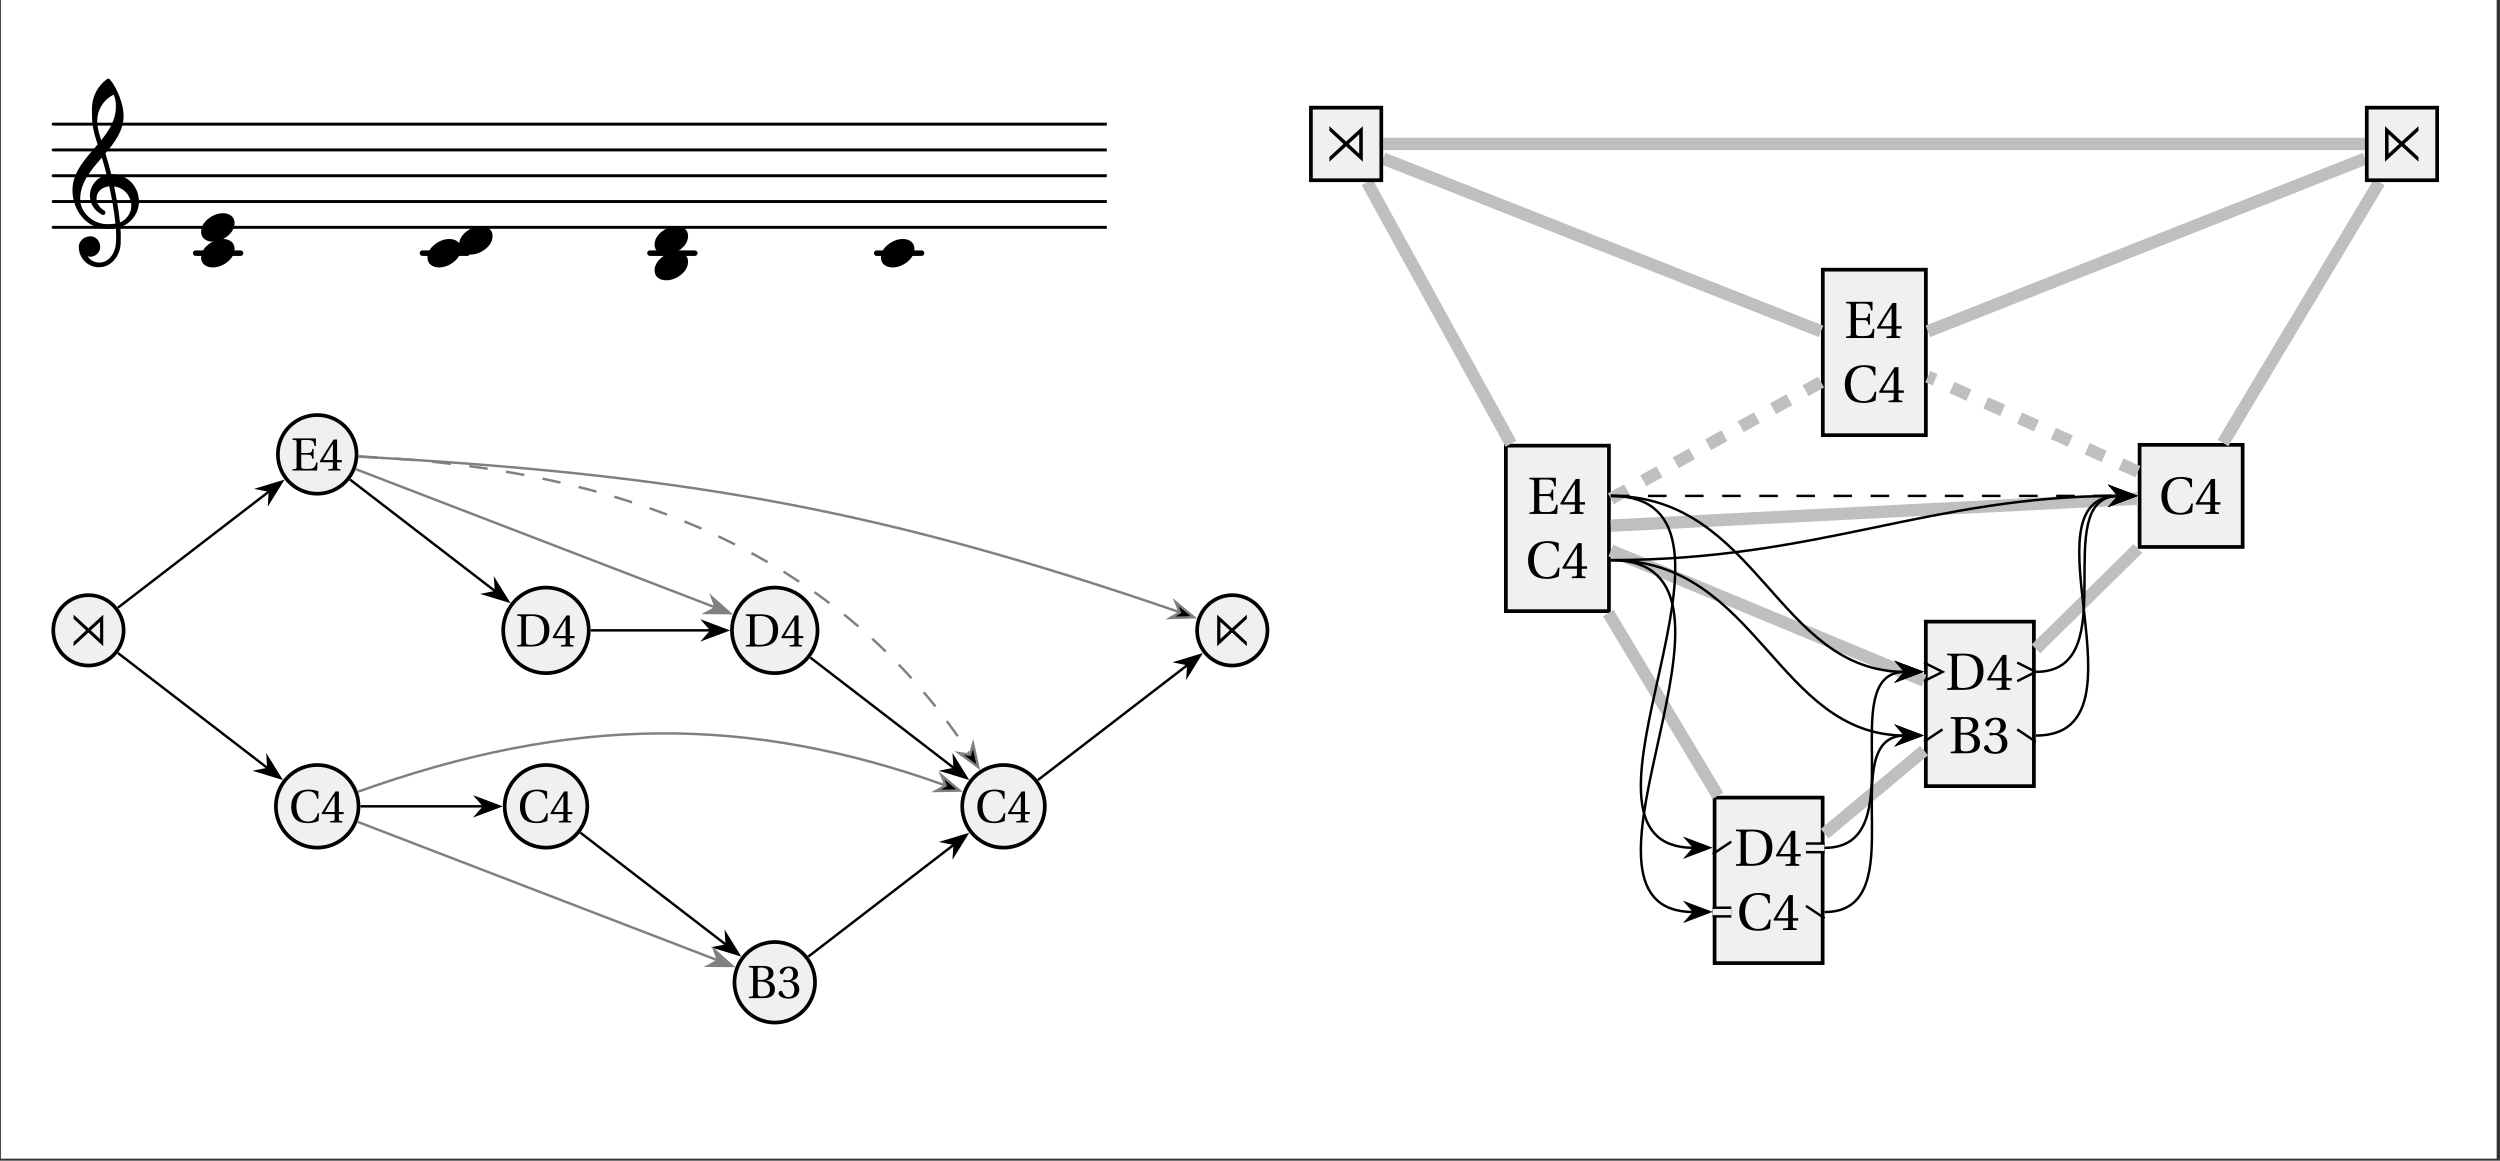 <?xml version="1.0" encoding="UTF-8"?>
<svg xmlns="http://www.w3.org/2000/svg" xmlns:xlink="http://www.w3.org/1999/xlink" width="804.211" height="373.366" viewBox="0 0 804.211 373.366">
<rect x="0" y="0" width="804.211" height="373.366" fill="#333333" stroke="none"/>
<defs>
<g>
<g id="glyph-0-0">
<path d="M 1.656 0 L 14.922 0 L 14.922 -17.672 L 1.656 -17.672 Z M 3.312 -1.656 L 3.312 -16.016 L 13.266 -16.016 L 13.266 -1.656 Z M 3.312 -1.656 "/>
</g>
<g id="glyph-0-1">
<path d="M 7.031 -4.578 C 5.703 -4.578 4.438 -4.172 3.312 -3.484 C 1.75 -2.547 0 -0.922 0 1.422 C 0 3.547 1.797 4.578 3.75 4.578 C 5.078 4.578 6.359 4.172 7.5 3.484 C 9.047 2.547 10.781 0.922 10.781 -1.422 C 10.781 -3.547 8.984 -4.578 7.031 -4.578 Z M 7.031 -4.578 "/>
</g>
<g id="glyph-0-2">
<path d="M 12.562 -8.75 C 12 -11.047 11.375 -13.297 10.672 -15.547 C 13.734 -19.172 16.516 -22.906 16.516 -27.625 C 16.516 -31.359 14.422 -36.672 12.031 -39.422 C 11.797 -39.625 11.469 -39.656 11.203 -39.453 C 8.125 -37.234 6.328 -33.688 6.328 -29.906 C 6.328 -28.156 6.328 -26.391 6.562 -24.672 C 6.828 -22.516 7.5 -20.453 8.156 -18.406 C 4.344 -13.922 0.062 -9.578 0.062 -3.719 C 0.062 3.016 4.844 8.75 11.109 8.75 C 12.109 8.75 13.062 8.656 14.031 8.484 C 14.094 9.453 14.125 10.406 14.125 11.375 C 14.125 12 14.094 12.625 14.062 13.266 C 13.859 16.516 11.844 19.594 8.688 19.594 C 7.125 19.594 5.766 18.797 4.938 17.578 C 5.234 17.672 5.531 17.703 5.828 17.703 C 7.562 17.703 8.984 16.281 8.984 14.562 C 8.984 12.703 7.625 11.141 5.828 11.141 C 3.875 11.141 2.094 12.625 2.094 14.562 C 2.094 18.172 5 21.094 8.594 21.094 C 12.562 21.094 15.344 17.5 15.578 13.5 C 15.609 12.797 15.609 12.141 15.609 11.438 C 15.609 10.344 15.578 9.25 15.484 8.156 C 16.344 7.891 17.141 7.453 17.875 6.922 C 20.359 5.078 21.453 2.484 21.453 -0.062 C 21.453 -4.516 18.109 -8.781 12.891 -8.781 C 12.797 -8.781 12.672 -8.75 12.562 -8.75 Z M 15.344 6.672 C 14.922 2.625 14.25 -1.125 13.469 -4.906 C 16.875 -4.469 19 -1.594 19 1.328 C 19 3.547 17.5 5.875 15.344 6.672 Z M 2.547 -0.828 C 2.547 -6.141 6.031 -10.141 9.516 -14.188 C 10.078 -12.328 10.609 -10.484 11.078 -8.594 C 7.656 -7.828 5.672 -4.906 5.672 -1.953 C 5.672 0.391 6.891 2.781 9.578 4.203 C 9.688 4.25 9.812 4.281 9.906 4.281 C 10.344 4.281 10.672 3.906 10.672 3.516 C 10.672 3.312 10.609 3.109 10.438 2.953 C 8.625 1.891 7.797 0.391 7.797 -1.031 C 7.797 -2.953 9.281 -4.672 11.906 -4.938 C 12.734 -1.031 13.469 2.891 13.891 7.062 C 13.031 7.188 12.109 7.234 11.203 7.234 C 6.797 7.234 2.547 3.578 2.547 -0.828 Z M 8.031 -26 C 8.031 -29.609 10.078 -32.891 13.359 -34.422 C 13.891 -32.891 14.031 -32.188 14.031 -30.5 C 14.031 -26.359 11.906 -22.984 9.312 -19.766 C 8.719 -21.688 8.031 -23.641 8.031 -26 Z M 8.031 -26 "/>
</g>
<g id="glyph-1-0">
<path d="M 1.359 0 L 7.75 0 L 7.75 -10.344 L 1.359 -10.344 Z M 1.984 -1.391 L 1.984 -8.969 L 4.188 -5.172 Z M 2.297 -0.641 L 4.547 -4.547 L 6.812 -0.641 Z M 2.297 -9.703 L 6.797 -9.703 L 4.547 -5.828 Z M 4.906 -5.172 L 7.094 -8.969 L 7.094 -1.391 Z M 4.906 -5.172 "/>
</g>
<g id="glyph-1-1">
<path d="M 1.422 -0.484 L 1.422 0.859 L 6.188 -3.531 L 10.953 0.859 L 10.953 -9.266 L 6.188 -4.906 L 1.422 -9.266 L 1.422 -7.938 L 5.438 -4.219 Z M 6.938 -4.219 L 9.938 -6.984 L 9.938 -1.438 Z M 6.938 -4.219 "/>
</g>
<g id="glyph-1-2">
<path d="M 1.422 0.859 L 6.172 -3.531 L 10.953 0.859 L 10.953 -0.484 L 6.938 -4.219 L 10.953 -7.938 L 10.953 -9.266 L 6.172 -4.906 L 1.422 -9.266 Z M 2.438 -1.438 L 2.438 -6.984 L 5.438 -4.219 Z M 2.438 -1.438 "/>
</g>
<g id="glyph-2-0">
<path d="M 1.359 0 L 7.75 0 L 7.75 -10.344 L 1.359 -10.344 Z M 1.984 -1.391 L 1.984 -8.969 L 4.188 -5.172 Z M 2.297 -0.641 L 4.547 -4.547 L 6.812 -0.641 Z M 2.297 -9.703 L 6.797 -9.703 L 4.547 -5.828 Z M 4.906 -5.172 L 7.094 -8.969 L 7.094 -1.391 Z M 4.906 -5.172 "/>
</g>
<g id="glyph-2-1">
<path d="M 0.719 -5.109 C 0.719 -3.359 1.234 -1.938 2.125 -1.047 C 3.047 -0.125 4.531 0.219 6.203 0.219 C 7.391 0.219 8.781 -0.109 9.5 -0.5 L 9.703 -2.984 L 9.25 -2.984 C 8.844 -1.438 8.062 -0.297 6.109 -0.297 C 3.016 -0.297 2.391 -3.328 2.391 -5.141 C 2.391 -7.594 3.359 -10.047 6.141 -10.047 C 7.672 -10.047 8.734 -9.422 9.016 -7.656 L 9.469 -7.656 L 9.469 -9.984 C 8.797 -10.312 7.672 -10.578 6.297 -10.578 C 4.453 -10.578 2.969 -10.031 2.078 -9.031 C 1.219 -8.078 0.719 -6.797 0.719 -5.109 Z M 0.719 -5.109 "/>
</g>
<g id="glyph-2-2">
<path d="M 0.281 -2.984 L 0.406 -2.672 L 4.484 -2.672 L 4.484 -1.141 C 4.484 -0.641 4.328 -0.562 3.953 -0.531 L 3 -0.422 L 3 0 L 6.953 0 L 6.953 -0.422 L 6.281 -0.516 C 5.938 -0.562 5.844 -0.641 5.844 -1.141 L 5.844 -2.672 L 7.359 -2.672 L 7.359 -3.375 L 5.844 -3.375 L 5.844 -9.984 L 4.734 -9.984 C 3.344 -7.922 1.656 -5.328 0.281 -2.984 Z M 1.375 -3.375 C 2.266 -5 3.312 -6.734 4.453 -8.547 L 4.484 -8.547 L 4.484 -3.375 Z M 1.375 -3.375 "/>
</g>
<g id="glyph-2-3">
<path d="M 0.531 0 L 8.453 0 L 8.625 -2.594 L 8.172 -2.594 C 7.828 -0.766 7.156 -0.531 5.281 -0.531 C 4.578 -0.531 4.047 -0.547 3.719 -0.672 C 3.406 -0.797 3.359 -1.062 3.359 -1.797 L 3.359 -5.109 L 5.438 -5.109 C 6.719 -5.109 6.781 -4.734 6.906 -3.797 L 7.344 -3.797 L 7.344 -6.953 L 6.906 -6.953 C 6.781 -6.031 6.719 -5.656 5.438 -5.656 L 3.359 -5.656 L 3.359 -9.297 C 3.359 -9.766 3.422 -9.828 3.891 -9.828 L 5.359 -9.828 C 7.062 -9.828 7.406 -9.453 7.625 -7.891 L 8.078 -7.891 L 8.078 -10.344 L 0.531 -10.344 L 0.531 -9.906 C 1.844 -9.812 1.875 -9.797 1.875 -8.953 L 1.875 -1.391 C 1.875 -0.547 1.844 -0.531 0.531 -0.422 Z M 0.531 0 "/>
</g>
<g id="glyph-2-4">
<path d="M 0.531 0 L 5.188 0 C 9.781 0 10.922 -2.688 10.922 -5.359 C 10.922 -7.812 9.844 -10.344 5.484 -10.344 L 0.531 -10.344 L 0.531 -9.906 C 1.844 -9.812 1.875 -9.797 1.875 -8.953 L 1.875 -1.391 C 1.875 -0.547 1.844 -0.531 0.531 -0.422 Z M 3.359 -1.875 L 3.359 -8.969 C 3.359 -9.75 3.484 -9.828 5.094 -9.828 C 8.25 -9.828 9.25 -7.828 9.25 -5.297 C 9.25 -1.531 7.406 -0.531 4.906 -0.531 C 3.594 -0.531 3.359 -0.703 3.359 -1.875 Z M 3.359 -1.875 "/>
</g>
<g id="glyph-2-5">
<path d="M 0.531 0 L 5.156 0 C 7.422 0 8.891 -0.812 8.891 -2.891 C 8.891 -4.656 7.641 -5.438 6.188 -5.625 L 6.188 -5.656 C 7.594 -5.953 8.422 -6.828 8.422 -7.969 C 8.422 -8.797 8.094 -9.422 7.484 -9.812 C 6.906 -10.203 6.047 -10.344 4.844 -10.344 L 0.531 -10.344 L 0.531 -9.906 C 1.844 -9.812 1.875 -9.797 1.875 -8.953 L 1.875 -1.391 C 1.875 -0.547 1.844 -0.531 0.531 -0.422 Z M 3.359 -1.672 L 3.359 -5.312 L 4.422 -5.312 C 6.281 -5.312 7.297 -4.391 7.297 -2.797 C 7.297 -1 6.078 -0.531 4.781 -0.531 C 3.594 -0.531 3.359 -0.75 3.359 -1.672 Z M 3.359 -5.844 L 3.359 -9.078 C 3.359 -9.719 3.406 -9.828 4.562 -9.828 C 5.656 -9.828 6.859 -9.422 6.859 -7.875 C 6.859 -6.406 5.922 -5.844 4.359 -5.844 Z M 3.359 -5.844 "/>
</g>
<g id="glyph-2-6">
<path d="M 0.391 -1.531 C 0.391 -0.891 1.438 0.172 3.547 0.172 C 5.703 0.172 7.078 -0.922 7.078 -2.828 C 7.078 -4.828 5.359 -5.422 4.531 -5.5 L 4.531 -5.562 C 5.344 -5.688 6.641 -6.297 6.641 -7.781 C 6.641 -9.438 5.344 -10.172 3.734 -10.172 C 1.766 -10.172 0.797 -9.016 0.797 -8.375 C 0.797 -7.922 1.312 -7.672 1.531 -7.672 C 1.719 -7.672 1.828 -7.781 1.891 -7.969 C 2.234 -8.984 2.781 -9.641 3.625 -9.641 C 4.797 -9.641 5.109 -8.609 5.109 -7.766 C 5.109 -6.875 4.781 -5.734 3.516 -5.734 C 2.797 -5.734 2.391 -5.891 2.219 -5.891 C 2.016 -5.891 1.938 -5.734 1.938 -5.469 C 1.938 -5.219 2.016 -5.062 2.219 -5.062 C 2.391 -5.062 2.797 -5.203 3.516 -5.203 C 4.781 -5.203 5.5 -4.062 5.5 -2.75 C 5.5 -0.969 4.625 -0.344 3.562 -0.344 C 2.578 -0.344 1.922 -1.078 1.641 -1.922 C 1.547 -2.219 1.406 -2.359 1.188 -2.359 C 0.922 -2.359 0.391 -2.062 0.391 -1.531 Z M 0.391 -1.531 "/>
</g>
<g id="glyph-3-0">
<path d="M 1.516 0 L 8.719 0 L 8.719 -11.641 L 1.516 -11.641 Z M 2.234 -1.562 L 2.234 -10.094 L 4.703 -5.812 Z M 2.578 -0.719 L 5.125 -5.125 L 7.656 -0.719 Z M 2.578 -10.922 L 7.641 -10.922 L 5.125 -6.547 Z M 5.516 -5.812 L 7.984 -10.094 L 7.984 -1.562 Z M 5.516 -5.812 "/>
</g>
<g id="glyph-3-1">
<path d="M 1.594 -0.531 L 1.594 0.969 L 6.969 -3.969 L 12.344 0.969 L 12.344 -10.438 L 6.969 -5.516 L 1.594 -10.438 L 1.594 -8.938 L 6.125 -4.75 Z M 7.812 -4.75 L 11.188 -7.859 L 11.188 -1.609 Z M 7.812 -4.75 "/>
</g>
<g id="glyph-3-2">
<path d="M 1.594 0.969 L 6.953 -3.969 L 12.344 0.969 L 12.344 -0.531 L 7.812 -4.75 L 12.344 -8.938 L 12.344 -10.438 L 6.953 -5.516 L 1.594 -10.438 Z M 2.734 -1.609 L 2.734 -7.859 L 6.125 -4.75 Z M 2.734 -1.609 "/>
</g>
<g id="glyph-4-0">
<path d="M 1.516 0 L 8.719 0 L 8.719 -11.641 L 1.516 -11.641 Z M 2.234 -1.562 L 2.234 -10.094 L 4.703 -5.812 Z M 2.578 -0.719 L 5.125 -5.125 L 7.656 -0.719 Z M 2.578 -10.922 L 7.641 -10.922 L 5.125 -6.547 Z M 5.516 -5.812 L 7.984 -10.094 L 7.984 -1.562 Z M 5.516 -5.812 "/>
</g>
<g id="glyph-4-1">
<path d="M 0.594 0 L 9.516 0 L 9.703 -2.922 L 9.203 -2.922 C 8.812 -0.859 8.062 -0.594 5.938 -0.594 C 5.156 -0.594 4.547 -0.609 4.188 -0.75 C 3.828 -0.891 3.781 -1.203 3.781 -2.016 L 3.781 -5.75 L 6.125 -5.75 C 7.562 -5.75 7.625 -5.344 7.766 -4.281 L 8.266 -4.281 L 8.266 -7.828 L 7.766 -7.828 C 7.625 -6.781 7.562 -6.375 6.125 -6.375 L 3.781 -6.375 L 3.781 -10.453 C 3.781 -11 3.844 -11.062 4.391 -11.062 L 6.031 -11.062 C 7.953 -11.062 8.344 -10.641 8.578 -8.875 L 9.094 -8.875 L 9.094 -11.641 L 0.594 -11.641 L 0.594 -11.156 C 2.078 -11.047 2.109 -11.031 2.109 -10.078 L 2.109 -1.562 C 2.109 -0.609 2.078 -0.594 0.594 -0.484 Z M 0.594 0 "/>
</g>
<g id="glyph-4-2">
<path d="M 0.328 -3.359 L 0.469 -3.016 L 5.047 -3.016 L 5.047 -1.297 C 5.047 -0.719 4.875 -0.625 4.453 -0.594 L 3.391 -0.484 L 3.391 0 L 7.828 0 L 7.828 -0.484 L 7.078 -0.578 C 6.672 -0.625 6.578 -0.719 6.578 -1.297 L 6.578 -3.016 L 8.297 -3.016 L 8.297 -3.797 L 6.578 -3.797 L 6.578 -11.25 L 5.344 -11.25 C 3.766 -8.922 1.859 -6 0.328 -3.359 Z M 1.547 -3.797 C 2.547 -5.625 3.719 -7.578 5.016 -9.609 L 5.047 -9.609 L 5.047 -3.797 Z M 1.547 -3.797 "/>
</g>
<g id="glyph-4-3">
<path d="M 0.812 -5.75 C 0.812 -3.781 1.391 -2.188 2.406 -1.188 C 3.438 -0.141 5.109 0.25 6.984 0.25 C 8.328 0.25 9.891 -0.125 10.688 -0.562 L 10.922 -3.359 L 10.422 -3.359 C 9.953 -1.609 9.078 -0.344 6.875 -0.344 C 3.406 -0.344 2.688 -3.75 2.688 -5.781 C 2.688 -8.547 3.781 -11.312 6.906 -11.312 C 8.625 -11.312 9.828 -10.594 10.156 -8.609 L 10.656 -8.609 L 10.656 -11.25 C 9.906 -11.609 8.625 -11.906 7.094 -11.906 C 5.016 -11.906 3.344 -11.297 2.344 -10.172 C 1.375 -9.094 0.812 -7.641 0.812 -5.75 Z M 0.812 -5.75 "/>
</g>
<g id="glyph-4-4">
<path d="M 0.594 0 L 5.844 0 C 11.016 0 12.297 -3.031 12.297 -6.031 C 12.297 -8.797 11.078 -11.641 6.172 -11.641 L 0.594 -11.641 L 0.594 -11.156 C 2.078 -11.047 2.109 -11.031 2.109 -10.078 L 2.109 -1.562 C 2.109 -0.609 2.078 -0.594 0.594 -0.484 Z M 3.781 -2.109 L 3.781 -10.094 C 3.781 -10.969 3.922 -11.062 5.734 -11.062 C 9.297 -11.062 10.422 -8.812 10.422 -5.969 C 10.422 -1.719 8.344 -0.594 5.516 -0.594 C 4.047 -0.594 3.781 -0.781 3.781 -2.109 Z M 3.781 -2.109 "/>
</g>
<g id="glyph-4-5">
<path d="M 0.594 0 L 5.797 0 C 8.359 0 10.016 -0.906 10.016 -3.266 C 10.016 -5.25 8.594 -6.125 6.969 -6.344 L 6.969 -6.375 C 8.547 -6.703 9.469 -7.688 9.469 -8.969 C 9.469 -9.906 9.109 -10.594 8.438 -11.047 C 7.766 -11.484 6.797 -11.641 5.469 -11.641 L 0.594 -11.641 L 0.594 -11.156 C 2.078 -11.047 2.109 -11.031 2.109 -10.078 L 2.109 -1.562 C 2.109 -0.609 2.078 -0.594 0.594 -0.484 Z M 3.781 -1.875 L 3.781 -5.984 L 4.984 -5.984 C 7.078 -5.984 8.219 -4.938 8.219 -3.156 C 8.219 -1.125 6.844 -0.594 5.391 -0.594 C 4.047 -0.594 3.781 -0.844 3.781 -1.875 Z M 3.781 -6.578 L 3.781 -10.219 C 3.781 -10.938 3.828 -11.062 5.141 -11.062 C 6.375 -11.062 7.719 -10.594 7.719 -8.859 C 7.719 -7.219 6.656 -6.578 4.906 -6.578 Z M 3.781 -6.578 "/>
</g>
<g id="glyph-4-6">
<path d="M 0.453 -1.719 C 0.453 -1 1.609 0.203 4 0.203 C 6.422 0.203 7.969 -1.031 7.969 -3.188 C 7.969 -5.438 6.031 -6.109 5.109 -6.203 L 5.109 -6.266 C 6.016 -6.406 7.469 -7.094 7.469 -8.75 C 7.469 -10.625 6.016 -11.438 4.203 -11.438 C 1.984 -11.438 0.891 -10.156 0.891 -9.438 C 0.891 -8.922 1.484 -8.625 1.719 -8.625 C 1.938 -8.625 2.062 -8.75 2.125 -8.969 C 2.5 -10.109 3.141 -10.844 4.078 -10.844 C 5.406 -10.844 5.75 -9.688 5.75 -8.734 C 5.75 -7.734 5.391 -6.469 3.953 -6.469 C 3.156 -6.469 2.688 -6.625 2.484 -6.625 C 2.281 -6.625 2.188 -6.469 2.188 -6.156 C 2.188 -5.875 2.281 -5.688 2.484 -5.688 C 2.688 -5.688 3.156 -5.859 3.953 -5.859 C 5.391 -5.859 6.203 -4.562 6.203 -3.094 C 6.203 -1.094 5.203 -0.391 4.016 -0.391 C 2.906 -0.391 2.172 -1.219 1.844 -2.172 C 1.734 -2.484 1.578 -2.656 1.344 -2.656 C 1.031 -2.656 0.453 -2.328 0.453 -1.719 Z M 0.453 -1.719 "/>
</g>
</g>
<clipPath id="clip-0">
<path clip-rule="nonzero" d="M 0.289 0 L 803.137 0 L 803.137 372.734 L 0.289 372.734 Z M 0.289 0 "/>
</clipPath>
<clipPath id="clip-1">
<path clip-rule="nonzero" d="M 16.613 72 L 356.039 72 L 356.039 74 L 16.613 74 Z M 16.613 72 "/>
</clipPath>
<clipPath id="clip-2">
<path clip-rule="nonzero" d="M 16.613 64 L 356.039 64 L 356.039 66 L 16.613 66 Z M 16.613 64 "/>
</clipPath>
<clipPath id="clip-3">
<path clip-rule="nonzero" d="M 16.613 56 L 356.039 56 L 356.039 58 L 16.613 58 Z M 16.613 56 "/>
</clipPath>
<clipPath id="clip-4">
<path clip-rule="nonzero" d="M 16.613 47 L 356.039 47 L 356.039 49 L 16.613 49 Z M 16.613 47 "/>
</clipPath>
<clipPath id="clip-5">
<path clip-rule="nonzero" d="M 16.613 39 L 356.039 39 L 356.039 41 L 16.613 41 Z M 16.613 39 "/>
</clipPath>
<clipPath id="clip-6">
<path clip-rule="nonzero" d="M 0.289 174 L 57 174 L 57 231 L 0.289 231 Z M 0.289 174 "/>
</clipPath>
<clipPath id="clip-7">
<path clip-rule="nonzero" d="M 658 2 L 803.137 2 L 803.137 199 L 658 199 Z M 658 2 "/>
</clipPath>
<clipPath id="clip-8">
<path clip-rule="nonzero" d="M 563 0 L 803.137 0 L 803.137 163 L 563 163 Z M 563 0 "/>
</clipPath>
</defs>
<g clip-path="url(#clip-0)">
<path fill-rule="nonzero" fill="rgb(100%, 100%, 100%)" fill-opacity="1" d="M 0.289 372.734 L 803.137 372.734 L 803.137 0 L 0.289 0 Z M 0.289 372.734 "/>
</g>
<g clip-path="url(#clip-1)">
<path fill="none" stroke-width="4.695" stroke-linecap="round" stroke-linejoin="miter" stroke="rgb(0%, 0%, 0%)" stroke-opacity="1" stroke-miterlimit="10" d="M 2.339 90.234 L 1698.437 90.234 " transform="matrix(0.2, 0, 0, -0.2, 16.615, 91.18)"/>
</g>
<g clip-path="url(#clip-2)">
<path fill="none" stroke-width="4.695" stroke-linecap="round" stroke-linejoin="miter" stroke="rgb(0%, 0%, 0%)" stroke-opacity="1" stroke-miterlimit="10" d="M 2.339 131.749 L 1698.437 131.749 " transform="matrix(0.2, 0, 0, -0.2, 16.615, 91.18)"/>
</g>
<g clip-path="url(#clip-3)">
<path fill="none" stroke-width="4.695" stroke-linecap="round" stroke-linejoin="miter" stroke="rgb(0%, 0%, 0%)" stroke-opacity="1" stroke-miterlimit="10" d="M 2.339 173.245 L 1698.437 173.245 " transform="matrix(0.2, 0, 0, -0.2, 16.615, 91.18)"/>
</g>
<g clip-path="url(#clip-4)">
<path fill="none" stroke-width="4.695" stroke-linecap="round" stroke-linejoin="miter" stroke="rgb(0%, 0%, 0%)" stroke-opacity="1" stroke-miterlimit="10" d="M 2.339 214.761 L 1698.437 214.761 " transform="matrix(0.2, 0, 0, -0.2, 16.615, 91.18)"/>
</g>
<g clip-path="url(#clip-5)">
<path fill="none" stroke-width="4.695" stroke-linecap="round" stroke-linejoin="miter" stroke="rgb(0%, 0%, 0%)" stroke-opacity="1" stroke-miterlimit="10" d="M 2.339 256.277 L 1698.437 256.277 " transform="matrix(0.2, 0, 0, -0.2, 16.615, 91.18)"/>
</g>
<path fill="none" stroke-width="8.846" stroke-linecap="round" stroke-linejoin="miter" stroke="rgb(0%, 0%, 0%)" stroke-opacity="1" stroke-miterlimit="10" d="M 1327.006 48.718 L 1399.16 48.718 " transform="matrix(0.2, 0, 0, -0.2, 16.615, 91.18)"/>
<path fill="none" stroke-width="8.846" stroke-linecap="round" stroke-linejoin="miter" stroke="rgb(0%, 0%, 0%)" stroke-opacity="1" stroke-miterlimit="10" d="M 962.306 48.718 L 1034.459 48.718 " transform="matrix(0.2, 0, 0, -0.2, 16.615, 91.18)"/>
<path fill="none" stroke-width="8.846" stroke-linecap="round" stroke-linejoin="miter" stroke="rgb(0%, 0%, 0%)" stroke-opacity="1" stroke-miterlimit="10" d="M 596.393 48.718 L 668.546 48.718 " transform="matrix(0.2, 0, 0, -0.2, 16.615, 91.18)"/>
<path fill="none" stroke-width="8.846" stroke-linecap="round" stroke-linejoin="miter" stroke="rgb(0%, 0%, 0%)" stroke-opacity="1" stroke-miterlimit="10" d="M 231.692 48.718 L 303.846 48.718 " transform="matrix(0.2, 0, 0, -0.2, 16.615, 91.18)"/>
<g fill="rgb(0%, 0%, 0%)" fill-opacity="1">
<use xlink:href="#glyph-0-1" x="210.562" y="77.308"/>
</g>
<g fill="rgb(0%, 0%, 0%)" fill-opacity="1">
<use xlink:href="#glyph-0-1" x="137.504" y="81.452"/>
</g>
<g fill="rgb(0%, 0%, 0%)" fill-opacity="1">
<use xlink:href="#glyph-0-1" x="147.675" y="77.308"/>
</g>
<g fill="rgb(0%, 0%, 0%)" fill-opacity="1">
<use xlink:href="#glyph-0-1" x="210.562" y="85.597"/>
</g>
<g fill="rgb(0%, 0%, 0%)" fill-opacity="1">
<use xlink:href="#glyph-0-1" x="283.379" y="81.452"/>
</g>
<g fill="rgb(0%, 0%, 0%)" fill-opacity="1">
<use xlink:href="#glyph-0-1" x="64.687" y="81.452"/>
</g>
<g fill="rgb(0%, 0%, 0%)" fill-opacity="1">
<use xlink:href="#glyph-0-1" x="64.687" y="73.164"/>
</g>
<g fill="rgb(0%, 0%, 0%)" fill-opacity="1">
<use xlink:href="#glyph-0-2" x="23.245" y="64.876"/>
</g>
<path fill-rule="nonzero" fill="rgb(93.999%, 93.999%, 93.999%)" fill-opacity="1" d="M 39.77 202.797 C 39.77 196.547 34.703 191.477 28.449 191.477 C 22.199 191.477 17.133 196.547 17.133 202.797 C 17.133 209.051 22.199 214.117 28.449 214.117 C 34.703 214.117 39.77 209.051 39.77 202.797 Z M 39.77 202.797 "/>
<g clip-path="url(#clip-6)">
<path fill="none" stroke-width="0.598" stroke-linecap="butt" stroke-linejoin="miter" stroke="rgb(0%, 0%, 0%)" stroke-opacity="1" stroke-miterlimit="10" d="M 5.669 56.694 C 5.669 59.824 3.131 62.364 -0.001 62.364 C -3.131 62.364 -5.669 59.824 -5.669 56.694 C -5.669 53.562 -3.131 51.024 -0.001 51.024 C 3.131 51.024 5.669 53.562 5.669 56.694 Z M 5.669 56.694 " transform="matrix(1.997, 0, 0, -1.997, 28.451, 315.992)"/>
</g>
<g fill="rgb(0%, 0%, 0%)" fill-opacity="1">
<use xlink:href="#glyph-1-1" x="22.254" y="207.007"/>
</g>
<path fill-rule="nonzero" fill="rgb(93.999%, 93.999%, 93.999%)" fill-opacity="1" stroke-width="0.598" stroke-linecap="butt" stroke-linejoin="miter" stroke="rgb(0%, 0%, 0%)" stroke-opacity="1" stroke-miterlimit="10" d="M 189.925 56.694 C 189.925 59.824 187.385 62.364 184.255 62.364 C 181.125 62.364 178.585 59.824 178.585 56.694 C 178.585 53.562 181.125 51.024 184.255 51.024 C 187.385 51.024 189.925 53.562 189.925 56.694 Z M 189.925 56.694 " transform="matrix(1.997, 0, 0, -1.997, 28.451, 315.992)"/>
<g fill="rgb(0%, 0%, 0%)" fill-opacity="1">
<use xlink:href="#glyph-1-2" x="390.133" y="207.007"/>
</g>
<path fill-rule="nonzero" fill="rgb(93.999%, 93.999%, 93.999%)" fill-opacity="1" stroke-width="0.598" stroke-linecap="butt" stroke-linejoin="miter" stroke="rgb(0%, 0%, 0%)" stroke-opacity="1" stroke-miterlimit="10" d="M 43.508 28.347 C 43.508 32.023 40.529 35.005 36.851 35.005 C 33.174 35.005 30.193 32.023 30.193 28.347 C 30.193 24.671 33.174 21.689 36.851 21.689 C 40.529 21.689 43.508 24.671 43.508 28.347 Z M 43.508 28.347 " transform="matrix(1.997, 0, 0, -1.997, 28.451, 315.992)"/>
<g fill="rgb(0%, 0%, 0%)" fill-opacity="1">
<use xlink:href="#glyph-2-1" x="92.957" y="264.576"/>
<use xlink:href="#glyph-2-2" x="103.174" y="264.576"/>
</g>
<path fill-rule="nonzero" fill="rgb(93.999%, 93.999%, 93.999%)" fill-opacity="1" stroke-width="0.598" stroke-linecap="butt" stroke-linejoin="miter" stroke="rgb(0%, 0%, 0%)" stroke-opacity="1" stroke-miterlimit="10" d="M 43.19 85.041 C 43.19 88.541 40.351 91.378 36.851 91.378 C 33.351 91.378 30.514 88.541 30.514 85.041 C 30.514 81.541 33.351 78.702 36.851 78.702 C 40.351 78.702 43.19 81.541 43.19 85.041 Z M 43.19 85.041 " transform="matrix(1.997, 0, 0, -1.997, 28.451, 315.992)"/>
<g fill="rgb(0%, 0%, 0%)" fill-opacity="1">
<use xlink:href="#glyph-2-3" x="93.538" y="151.374"/>
<use xlink:href="#glyph-2-2" x="102.593" y="151.374"/>
</g>
<path fill-rule="nonzero" fill="rgb(93.999%, 93.999%, 93.999%)" fill-opacity="1" stroke-width="0.598" stroke-linecap="butt" stroke-linejoin="miter" stroke="rgb(0%, 0%, 0%)" stroke-opacity="1" stroke-miterlimit="10" d="M 80.597 56.694 C 80.597 60.501 77.509 63.588 73.702 63.588 C 69.895 63.588 66.808 60.501 66.808 56.694 C 66.808 52.887 69.895 49.799 73.702 49.799 C 77.509 49.799 80.597 52.887 80.597 56.694 Z M 80.597 56.694 " transform="matrix(1.997, 0, 0, -1.997, 28.451, 315.992)"/>
<g fill="rgb(0%, 0%, 0%)" fill-opacity="1">
<use xlink:href="#glyph-2-4" x="165.818" y="207.97"/>
<use xlink:href="#glyph-2-2" x="177.466" y="207.97"/>
</g>
<path fill-rule="nonzero" fill="rgb(93.999%, 93.999%, 93.999%)" fill-opacity="1" stroke-width="0.598" stroke-linecap="butt" stroke-linejoin="miter" stroke="rgb(0%, 0%, 0%)" stroke-opacity="1" stroke-miterlimit="10" d="M 80.36 28.347 C 80.36 32.023 77.378 35.005 73.702 35.005 C 70.024 35.005 67.044 32.023 67.044 28.347 C 67.044 24.671 70.024 21.689 73.702 21.689 C 77.378 21.689 80.36 24.671 80.36 28.347 Z M 80.36 28.347 " transform="matrix(1.997, 0, 0, -1.997, 28.451, 315.992)"/>
<g fill="rgb(0%, 0%, 0%)" fill-opacity="1">
<use xlink:href="#glyph-2-1" x="166.533" y="264.576"/>
<use xlink:href="#glyph-2-2" x="176.749" y="264.576"/>
</g>
<path fill-rule="nonzero" fill="rgb(93.999%, 93.999%, 93.999%)" fill-opacity="1" stroke-width="0.598" stroke-linecap="butt" stroke-linejoin="miter" stroke="rgb(0%, 0%, 0%)" stroke-opacity="1" stroke-miterlimit="10" d="M 117.446 56.694 C 117.446 60.501 114.361 63.588 110.554 63.588 C 106.745 63.588 103.659 60.501 103.659 56.694 C 103.659 52.887 106.745 49.799 110.554 49.799 C 114.361 49.799 117.446 52.887 117.446 56.694 Z M 117.446 56.694 " transform="matrix(1.997, 0, 0, -1.997, 28.451, 315.992)"/>
<g fill="rgb(0%, 0%, 0%)" fill-opacity="1">
<use xlink:href="#glyph-2-4" x="239.393" y="207.97"/>
<use xlink:href="#glyph-2-2" x="251.041" y="207.97"/>
</g>
<path fill-rule="nonzero" fill="rgb(93.999%, 93.999%, 93.999%)" fill-opacity="1" stroke-width="0.598" stroke-linecap="butt" stroke-linejoin="miter" stroke="rgb(0%, 0%, 0%)" stroke-opacity="1" stroke-miterlimit="10" d="M 117.043 0 C 117.043 3.584 114.138 6.49 110.554 6.49 C 106.968 6.49 104.062 3.584 104.062 0 C 104.062 -3.584 106.968 -6.489 110.554 -6.489 C 114.138 -6.489 117.043 -3.584 117.043 0 Z M 117.043 0 " transform="matrix(1.997, 0, 0, -1.997, 28.451, 315.992)"/>
<g fill="rgb(0%, 0%, 0%)" fill-opacity="1">
<use xlink:href="#glyph-2-5" x="240.387" y="321.076"/>
<use xlink:href="#glyph-2-6" x="250.046" y="321.076"/>
</g>
<path fill-rule="nonzero" fill="rgb(93.999%, 93.999%, 93.999%)" fill-opacity="1" stroke-width="0.598" stroke-linecap="butt" stroke-linejoin="miter" stroke="rgb(0%, 0%, 0%)" stroke-opacity="1" stroke-miterlimit="10" d="M 154.061 28.347 C 154.061 32.023 151.081 35.005 147.403 35.005 C 143.727 35.005 140.746 32.023 140.746 28.347 C 140.746 24.671 143.727 21.689 147.403 21.689 C 151.081 21.689 154.061 24.671 154.061 28.347 Z M 154.061 28.347 " transform="matrix(1.997, 0, 0, -1.997, 28.451, 315.992)"/>
<g fill="rgb(0%, 0%, 0%)" fill-opacity="1">
<use xlink:href="#glyph-2-1" x="313.685" y="264.576"/>
<use xlink:href="#glyph-2-2" x="323.901" y="264.576"/>
</g>
<path fill="none" stroke-width="0.399" stroke-linecap="butt" stroke-linejoin="miter" stroke="rgb(0%, 0%, 0%)" stroke-opacity="1" stroke-miterlimit="10" d="M 4.732 60.331 L 29.168 79.126 " transform="matrix(1.997, 0, 0, -1.997, 28.451, 315.992)"/>
<path fill-rule="nonzero" fill="rgb(0%, 0%, 0%)" fill-opacity="1" stroke-width="0.399" stroke-linecap="butt" stroke-linejoin="miter" stroke="rgb(0%, 0%, 0%)" stroke-opacity="1" stroke-miterlimit="10" d="M 4.215 -0 L 0.644 1.345 L 1.818 -0 L 0.643 -1.345 Z M 4.215 -0 " transform="matrix(1.583, -1.217, -1.217, -1.583, 83.97, 160.099)"/>
<path fill="none" stroke-width="0.399" stroke-linecap="butt" stroke-linejoin="miter" stroke="rgb(0%, 0%, 0%)" stroke-opacity="1" stroke-miterlimit="10" d="M 4.732 53.055 L 28.915 34.455 " transform="matrix(1.997, 0, 0, -1.997, 28.451, 315.992)"/>
<path fill-rule="nonzero" fill="rgb(0%, 0%, 0%)" fill-opacity="1" stroke-width="0.399" stroke-linecap="butt" stroke-linejoin="miter" stroke="rgb(0%, 0%, 0%)" stroke-opacity="1" stroke-miterlimit="10" d="M 4.214 0.001 L 0.644 1.345 L 1.818 -0.001 L 0.643 -1.346 Z M 4.214 0.001 " transform="matrix(1.583, 1.217, 1.217, -1.583, 83.464, 245.106)"/>
<path fill="none" stroke-width="0.399" stroke-linecap="butt" stroke-linejoin="miter" stroke="rgb(0%, 0%, 0%)" stroke-opacity="1" stroke-miterlimit="10" d="M 42.119 80.995 L 65.585 62.947 " transform="matrix(1.997, 0, 0, -1.997, 28.451, 315.992)"/>
<path fill-rule="nonzero" fill="rgb(0%, 0%, 0%)" fill-opacity="1" stroke-width="0.399" stroke-linecap="butt" stroke-linejoin="miter" stroke="rgb(0%, 0%, 0%)" stroke-opacity="1" stroke-miterlimit="10" d="M 4.214 0.001 L 0.642 1.346 L 1.819 -0 L 0.644 -1.346 Z M 4.214 0.001 " transform="matrix(1.583, 1.217, 1.217, -1.583, 156.681, 188.219)"/>
<path fill="none" stroke-width="0.399" stroke-linecap="butt" stroke-linejoin="miter" stroke="rgb(0%, 0%, 0%)" stroke-opacity="1" stroke-miterlimit="10" d="M 43.816 28.347 L 63.695 28.347 " transform="matrix(1.997, 0, 0, -1.997, 28.451, 315.992)"/>
<path fill-rule="nonzero" fill="rgb(0%, 0%, 0%)" fill-opacity="1" stroke-width="0.399" stroke-linecap="butt" stroke-linejoin="miter" stroke="rgb(0%, 0%, 0%)" stroke-opacity="1" stroke-miterlimit="10" d="M 4.215 0 L 0.643 1.346 L 1.818 0 L 0.643 -1.346 Z M 4.215 0 " transform="matrix(1.997, 0, 0, -1.997, 152.194, 259.395)"/>
<path fill="none" stroke-width="0.399" stroke-linecap="butt" stroke-linejoin="miter" stroke="rgb(0%, 0%, 0%)" stroke-opacity="1" stroke-miterlimit="10" d="M 80.912 56.694 L 100.316 56.694 " transform="matrix(1.997, 0, 0, -1.997, 28.451, 315.992)"/>
<path fill-rule="nonzero" fill="rgb(0%, 0%, 0%)" fill-opacity="1" stroke-width="0.399" stroke-linecap="butt" stroke-linejoin="miter" stroke="rgb(0%, 0%, 0%)" stroke-opacity="1" stroke-miterlimit="10" d="M 4.215 0 L 0.644 1.346 L 1.818 0 L 0.644 -1.346 Z M 4.215 0 " transform="matrix(1.997, 0, 0, -1.997, 225.312, 202.797)"/>
<path fill="none" stroke-width="0.399" stroke-linecap="butt" stroke-linejoin="miter" stroke="rgb(0%, 0%, 0%)" stroke-opacity="1" stroke-miterlimit="10" d="M 79.233 24.107 L 102.765 6.008 " transform="matrix(1.997, 0, 0, -1.997, 28.451, 315.992)"/>
<path fill-rule="nonzero" fill="rgb(0%, 0%, 0%)" fill-opacity="1" stroke-width="0.399" stroke-linecap="butt" stroke-linejoin="miter" stroke="rgb(0%, 0%, 0%)" stroke-opacity="1" stroke-miterlimit="10" d="M 4.214 -0 L 0.644 1.346 L 1.817 0 L 0.644 -1.346 Z M 4.214 -0 " transform="matrix(1.583, 1.217, 1.217, -1.583, 230.913, 301.906)"/>
<path fill="none" stroke-width="0.399" stroke-linecap="butt" stroke-linejoin="miter" stroke="rgb(0%, 0%, 0%)" stroke-opacity="1" stroke-miterlimit="10" d="M 116.278 52.311 L 139.491 34.457 " transform="matrix(1.997, 0, 0, -1.997, 28.451, 315.992)"/>
<path fill-rule="nonzero" fill="rgb(0%, 0%, 0%)" fill-opacity="1" stroke-width="0.399" stroke-linecap="butt" stroke-linejoin="miter" stroke="rgb(0%, 0%, 0%)" stroke-opacity="1" stroke-miterlimit="10" d="M 4.215 -0 L 0.643 1.345 L 1.818 -0 L 0.644 -1.345 Z M 4.215 -0 " transform="matrix(1.583, 1.217, 1.217, -1.583, 304.24, 245.103)"/>
<path fill="none" stroke-width="0.399" stroke-linecap="butt" stroke-linejoin="miter" stroke="rgb(0%, 0%, 0%)" stroke-opacity="1" stroke-miterlimit="10" d="M 115.957 4.136 L 139.491 22.237 " transform="matrix(1.997, 0, 0, -1.997, 28.451, 315.992)"/>
<path fill-rule="nonzero" fill="rgb(0%, 0%, 0%)" fill-opacity="1" stroke-width="0.399" stroke-linecap="butt" stroke-linejoin="miter" stroke="rgb(0%, 0%, 0%)" stroke-opacity="1" stroke-miterlimit="10" d="M 4.215 0.001 L 0.644 1.346 L 1.818 0 L 0.643 -1.344 Z M 4.215 0.001 " transform="matrix(1.583, -1.217, -1.217, -1.583, 304.24, 273.687)"/>
<path fill="none" stroke-width="0.399" stroke-linecap="butt" stroke-linejoin="miter" stroke="rgb(0%, 0%, 0%)" stroke-opacity="1" stroke-miterlimit="10" d="M 152.95 32.585 L 177.131 51.185 " transform="matrix(1.997, 0, 0, -1.997, 28.451, 315.992)"/>
<path fill-rule="nonzero" fill="rgb(0%, 0%, 0%)" fill-opacity="1" stroke-width="0.399" stroke-linecap="butt" stroke-linejoin="miter" stroke="rgb(0%, 0%, 0%)" stroke-opacity="1" stroke-miterlimit="10" d="M 4.215 -0.001 L 0.644 1.346 L 1.818 -0.001 L 0.643 -1.346 Z M 4.215 -0.001 " transform="matrix(1.583, -1.217, -1.217, -1.583, 379.396, 215.887)"/>
<path fill="none" stroke-width="0.399" stroke-linecap="butt" stroke-linejoin="miter" stroke="rgb(50%, 50%, 50%)" stroke-opacity="1" stroke-miterlimit="10" d="M 43.487 84.681 C 97.749 81.715 128.972 75.693 175.746 59.627 " transform="matrix(1.997, 0, 0, -1.997, 28.451, 315.992)"/>
<path fill-rule="nonzero" fill="rgb(0%, 0%, 0%)" fill-opacity="1" stroke-width="0.399" stroke-linecap="butt" stroke-linejoin="miter" stroke="rgb(50%, 50%, 50%)" stroke-opacity="1" stroke-miterlimit="10" d="M 4.215 -0 L 0.643 1.346 L 1.817 -0 L 0.643 -1.345 Z M 4.215 -0 " transform="matrix(1.888, 0.649, 0.649, -1.888, 376.104, 195.828)"/>
<path fill="none" stroke-width="0.399" stroke-linecap="butt" stroke-linejoin="miter" stroke="rgb(50%, 50%, 50%)" stroke-opacity="1" stroke-miterlimit="10" d="M 43.053 82.66 L 101 60.376 " transform="matrix(1.997, 0, 0, -1.997, 28.451, 315.992)"/>
<path fill-rule="nonzero" fill="rgb(50%, 50%, 50%)" fill-opacity="1" stroke-width="0.399" stroke-linecap="butt" stroke-linejoin="miter" stroke="rgb(50%, 50%, 50%)" stroke-opacity="1" stroke-miterlimit="10" d="M 4.215 0.001 L 0.644 1.346 L 1.817 0.001 L 0.643 -1.346 Z M 4.215 0.001 " transform="matrix(1.863, 0.717, 0.717, -1.863, 226.906, 194.215)"/>
<path fill="none" stroke-width="0.399" stroke-linecap="butt" stroke-linejoin="miter" stroke="rgb(50%, 50%, 50%)" stroke-opacity="1" stroke-miterlimit="10" d="M 43.352 25.851 L 101.378 3.537 " transform="matrix(1.997, 0, 0, -1.997, 28.451, 315.992)"/>
<path fill-rule="nonzero" fill="rgb(50%, 50%, 50%)" fill-opacity="1" stroke-width="0.399" stroke-linecap="butt" stroke-linejoin="miter" stroke="rgb(50%, 50%, 50%)" stroke-opacity="1" stroke-miterlimit="10" d="M 4.215 0.001 L 0.644 1.346 L 1.818 -0.001 L 0.643 -1.345 Z M 4.215 0.001 " transform="matrix(1.863, 0.717, 0.717, -1.863, 227.66, 307.7)"/>
<path fill="none" stroke-width="0.399" stroke-linecap="butt" stroke-linejoin="miter" stroke="rgb(50%, 50%, 50%)" stroke-opacity="1" stroke-dasharray="2.989 2.989" stroke-miterlimit="10" d="M 43.487 84.712 C 90.33 82.67 122.551 66.425 141.992 36.762 " transform="matrix(1.997, 0, 0, -1.997, 28.451, 315.992)"/>
<path fill-rule="nonzero" fill="rgb(0%, 0%, 0%)" fill-opacity="1" stroke-width="0.399" stroke-linecap="butt" stroke-linejoin="miter" stroke="rgb(50%, 50%, 50%)" stroke-opacity="1" stroke-miterlimit="10" d="M 4.213 -0 L 0.644 1.345 L 1.818 -0 L 0.644 -1.345 Z M 4.213 -0 " transform="matrix(1.094, 1.67, 1.67, -1.094, 310.073, 239.726)"/>
<path fill="none" stroke-width="0.399" stroke-linecap="butt" stroke-linejoin="miter" stroke="rgb(50%, 50%, 50%)" stroke-opacity="1" stroke-miterlimit="10" d="M 43.407 30.695 C 77.858 43.054 106.431 43.054 138.001 31.73 " transform="matrix(1.997, 0, 0, -1.997, 28.451, 315.992)"/>
<path fill-rule="nonzero" fill="rgb(0%, 0%, 0%)" fill-opacity="1" stroke-width="0.399" stroke-linecap="butt" stroke-linejoin="miter" stroke="rgb(50%, 50%, 50%)" stroke-opacity="1" stroke-miterlimit="10" d="M 4.215 0.001 L 0.644 1.345 L 1.819 -0 L 0.643 -1.347 Z M 4.215 0.001 " transform="matrix(1.879, 0.674, 0.674, -1.879, 300.754, 251.481)"/>
<path fill-rule="nonzero" fill="rgb(93.999%, 93.999%, 93.999%)" fill-opacity="1" stroke-width="0.598" stroke-linecap="butt" stroke-linejoin="miter" stroke="rgb(0%, 0%, 0%)" stroke-opacity="1" stroke-miterlimit="10" d="M 25.735 -75.26 L 42.337 -75.26 L 42.337 -48.599 L 25.735 -48.599 Z M 25.735 -75.26 " transform="matrix(1.997, 0, 0, -1.997, 433.024, 46.306)"/>
<path fill-rule="nonzero" fill="rgb(93.999%, 93.999%, 93.999%)" fill-opacity="1" stroke-width="0.598" stroke-linecap="butt" stroke-linejoin="miter" stroke="rgb(0%, 0%, 0%)" stroke-opacity="1" stroke-miterlimit="10" d="M 59.354 -131.953 L 76.763 -131.953 L 76.763 -105.293 L 59.354 -105.293 Z M 59.354 -131.953 " transform="matrix(1.997, 0, 0, -1.997, 433.024, 46.306)"/>
<path fill-rule="nonzero" fill="rgb(93.999%, 93.999%, 93.999%)" fill-opacity="1" stroke-width="0.598" stroke-linecap="butt" stroke-linejoin="miter" stroke="rgb(0%, 0%, 0%)" stroke-opacity="1" stroke-miterlimit="10" d="M 93.383 -103.446 L 110.791 -103.446 L 110.791 -76.946 L 93.383 -76.946 Z M 93.383 -103.446 " transform="matrix(1.997, 0, 0, -1.997, 433.024, 46.306)"/>
<path fill-rule="nonzero" fill="rgb(93.999%, 93.999%, 93.999%)" fill-opacity="1" stroke-width="0.598" stroke-linecap="butt" stroke-linejoin="miter" stroke="rgb(0%, 0%, 0%)" stroke-opacity="1" stroke-miterlimit="10" d="M 127.816 -64.918 L 144.416 -64.918 L 144.416 -48.468 L 127.816 -48.468 Z M 127.816 -64.918 " transform="matrix(1.997, 0, 0, -1.997, 433.024, 46.306)"/>
<path fill-rule="nonzero" fill="rgb(93.999%, 93.999%, 93.999%)" fill-opacity="1" stroke-width="0.598" stroke-linecap="butt" stroke-linejoin="miter" stroke="rgb(0%, 0%, 0%)" stroke-opacity="1" stroke-miterlimit="10" d="M 76.788 -46.913 L 93.39 -46.913 L 93.39 -20.252 L 76.788 -20.252 Z M 76.788 -46.913 " transform="matrix(1.997, 0, 0, -1.997, 433.024, 46.306)"/>
<path fill="none" stroke-width="1.993" stroke-linecap="butt" stroke-linejoin="miter" stroke="rgb(75%, 75%, 75%)" stroke-opacity="1" stroke-miterlimit="10" d="M 3.377 -6.144 L 26.553 -48.3 " transform="matrix(1.997, 0, 0, -1.997, 433.024, 46.306)"/>
<path fill="none" stroke-width="1.993" stroke-linecap="butt" stroke-linejoin="miter" stroke="rgb(75%, 75%, 75%)" stroke-opacity="1" stroke-miterlimit="10" d="M 42.228 -75.559 L 59.896 -104.994 " transform="matrix(1.997, 0, 0, -1.997, 433.024, 46.306)"/>
<path fill="none" stroke-width="1.993" stroke-linecap="butt" stroke-linejoin="miter" stroke="rgb(75%, 75%, 75%)" stroke-opacity="1" stroke-miterlimit="10" d="M 77.076 -111.107 L 93.103 -97.718 " transform="matrix(1.997, 0, 0, -1.997, 433.024, 46.306)"/>
<path fill="none" stroke-width="1.993" stroke-linecap="butt" stroke-linejoin="miter" stroke="rgb(75%, 75%, 75%)" stroke-opacity="1" stroke-miterlimit="10" d="M 111.112 -81.342 L 127.542 -65.16 " transform="matrix(1.997, 0, 0, -1.997, 433.024, 46.306)"/>
<g clip-path="url(#clip-7)">
<path fill="none" stroke-width="1.993" stroke-linecap="butt" stroke-linejoin="miter" stroke="rgb(75%, 75%, 75%)" stroke-opacity="1" stroke-miterlimit="10" d="M 141.255 -48.171 L 166.436 -6.144 " transform="matrix(1.997, 0, 0, -1.997, 433.024, 46.306)"/>
</g>
<path fill="none" stroke-width="1.993" stroke-linecap="butt" stroke-linejoin="miter" stroke="rgb(75%, 75%, 75%)" stroke-opacity="1" stroke-miterlimit="10" d="M 42.644 -65.499 L 93.103 -86.458 " transform="matrix(1.997, 0, 0, -1.997, 433.024, 46.306)"/>
<path fill="none" stroke-width="1.993" stroke-linecap="butt" stroke-linejoin="miter" stroke="rgb(75%, 75%, 75%)" stroke-opacity="1" stroke-miterlimit="10" d="M 42.644 -61.488 L 127.542 -57.135 " transform="matrix(1.997, 0, 0, -1.997, 433.024, 46.306)"/>
<path fill="none" stroke-width="1.993" stroke-linecap="butt" stroke-linejoin="miter" stroke="rgb(75%, 75%, 75%)" stroke-opacity="1" stroke-miterlimit="10" d="M 5.969 -2.355 L 76.504 -30.191 " transform="matrix(1.997, 0, 0, -1.997, 433.024, 46.306)"/>
<g clip-path="url(#clip-8)">
<path fill="none" stroke-width="1.993" stroke-linecap="butt" stroke-linejoin="miter" stroke="rgb(75%, 75%, 75%)" stroke-opacity="1" stroke-miterlimit="10" d="M 93.707 -30.189 L 164.143 -2.357 " transform="matrix(1.997, 0, 0, -1.997, 433.024, 46.306)"/>
</g>
<path fill="none" stroke-width="1.993" stroke-linecap="butt" stroke-linejoin="miter" stroke="rgb(75%, 75%, 75%)" stroke-opacity="1" stroke-miterlimit="10" d="M 5.969 0.001 L 164.143 0.001 " transform="matrix(1.997, 0, 0, -1.997, 433.024, 46.306)"/>
<path fill-rule="nonzero" fill="rgb(93.999%, 93.999%, 93.999%)" fill-opacity="1" stroke-width="0.598" stroke-linecap="butt" stroke-linejoin="miter" stroke="rgb(0%, 0%, 0%)" stroke-opacity="1" stroke-miterlimit="10" d="M -5.67 -5.845 L 5.669 -5.845 L 5.669 5.845 L -5.67 5.845 Z M -5.67 -5.845 " transform="matrix(1.997, 0, 0, -1.997, 433.024, 46.306)"/>
<g fill="rgb(0%, 0%, 0%)" fill-opacity="1">
<use xlink:href="#glyph-3-1" x="426.05" y="51.042"/>
</g>
<g fill="rgb(0%, 0%, 0%)" fill-opacity="1">
<use xlink:href="#glyph-4-1" x="491.389" y="165.318"/>
<use xlink:href="#glyph-4-2" x="501.575" y="165.318"/>
</g>
<g fill="rgb(0%, 0%, 0%)" fill-opacity="1">
<use xlink:href="#glyph-4-3" x="490.748" y="185.975"/>
<use xlink:href="#glyph-4-2" x="502.241" y="185.975"/>
</g>
<g fill="rgb(0%, 0%, 0%)" fill-opacity="1">
<use xlink:href="#glyph-4-4" x="557.846" y="278.512"/>
<use xlink:href="#glyph-4-2" x="570.951" y="278.512"/>
</g>
<g fill="rgb(0%, 0%, 0%)" fill-opacity="1">
<use xlink:href="#glyph-4-3" x="558.677" y="299.169"/>
<use xlink:href="#glyph-4-2" x="570.17" y="299.169"/>
</g>
<path fill="none" stroke-width="0.399" stroke-linecap="butt" stroke-linejoin="miter" stroke="rgb(0%, 0%, 0%)" stroke-opacity="1" stroke-miterlimit="10" d="M 59.055 -114.384 L 62.044 -112.391 " transform="matrix(1.997, 0, 0, -1.997, 433.024, 46.306)"/>
<path fill="none" stroke-width="1.793" stroke-linecap="butt" stroke-linejoin="miter" stroke="rgb(0%, 0%, 0%)" stroke-opacity="1" stroke-miterlimit="10" d="M 77.062 -113.387 L 74.073 -113.387 " transform="matrix(1.997, 0, 0, -1.997, 433.024, 46.306)"/>
<path fill="none" stroke-width="0.996" stroke-linecap="butt" stroke-linejoin="miter" stroke="rgb(93.999%, 93.999%, 93.999%)" stroke-opacity="1" stroke-miterlimit="10" d="M 77.062 -113.387 L 74.073 -113.387 " transform="matrix(1.997, 0, 0, -1.997, 433.024, 46.306)"/>
<path fill="none" stroke-width="1.793" stroke-linecap="butt" stroke-linejoin="miter" stroke="rgb(0%, 0%, 0%)" stroke-opacity="1" stroke-miterlimit="10" d="M 59.055 -123.728 L 62.044 -123.728 " transform="matrix(1.997, 0, 0, -1.997, 433.024, 46.306)"/>
<path fill="none" stroke-width="0.996" stroke-linecap="butt" stroke-linejoin="miter" stroke="rgb(93.999%, 93.999%, 93.999%)" stroke-opacity="1" stroke-miterlimit="10" d="M 59.055 -123.728 L 62.044 -123.728 " transform="matrix(1.997, 0, 0, -1.997, 433.024, 46.306)"/>
<path fill="none" stroke-width="0.399" stroke-linecap="butt" stroke-linejoin="miter" stroke="rgb(0%, 0%, 0%)" stroke-opacity="1" stroke-miterlimit="10" d="M 77.062 -124.726 L 74.073 -122.733 " transform="matrix(1.997, 0, 0, -1.997, 433.024, 46.306)"/>
<g fill="rgb(0%, 0%, 0%)" fill-opacity="1">
<use xlink:href="#glyph-4-4" x="625.761" y="221.916"/>
<use xlink:href="#glyph-4-2" x="638.865" y="221.916"/>
</g>
<g fill="rgb(0%, 0%, 0%)" fill-opacity="1">
<use xlink:href="#glyph-4-5" x="626.919" y="242.304"/>
<use xlink:href="#glyph-4-6" x="637.785" y="242.304"/>
</g>
<path fill="none" stroke-width="0.399" stroke-linecap="butt" stroke-linejoin="miter" stroke="rgb(0%, 0%, 0%)" stroke-opacity="1" stroke-miterlimit="10" d="M 93.085 -83.545 L 96.073 -85.04 L 93.085 -86.535 " transform="matrix(1.997, 0, 0, -1.997, 433.024, 46.306)"/>
<path fill="none" stroke-width="0.399" stroke-linecap="butt" stroke-linejoin="miter" stroke="rgb(0%, 0%, 0%)" stroke-opacity="1" stroke-miterlimit="10" d="M 108.101 -86.535 L 111.09 -85.04 L 108.101 -83.545 " transform="matrix(1.997, 0, 0, -1.997, 433.024, 46.306)"/>
<path fill="none" stroke-width="0.399" stroke-linecap="butt" stroke-linejoin="miter" stroke="rgb(0%, 0%, 0%)" stroke-opacity="1" stroke-miterlimit="10" d="M 93.085 -96.297 L 96.073 -94.306 " transform="matrix(1.997, 0, 0, -1.997, 433.024, 46.306)"/>
<path fill="none" stroke-width="0.399" stroke-linecap="butt" stroke-linejoin="miter" stroke="rgb(0%, 0%, 0%)" stroke-opacity="1" stroke-miterlimit="10" d="M 111.09 -96.297 L 108.101 -94.306 " transform="matrix(1.997, 0, 0, -1.997, 433.024, 46.306)"/>
<g fill="rgb(0%, 0%, 0%)" fill-opacity="1">
<use xlink:href="#glyph-4-3" x="694.484" y="165.328"/>
<use xlink:href="#glyph-4-2" x="705.977" y="165.328"/>
</g>
<path fill-rule="nonzero" fill="rgb(93.999%, 93.999%, 93.999%)" fill-opacity="1" stroke-width="0.598" stroke-linecap="butt" stroke-linejoin="miter" stroke="rgb(0%, 0%, 0%)" stroke-opacity="1" stroke-miterlimit="10" d="M 164.411 -5.845 L 175.749 -5.845 L 175.749 5.845 L 164.411 5.845 Z M 164.411 -5.845 " transform="matrix(1.997, 0, 0, -1.997, 433.024, 46.306)"/>
<g fill="rgb(0%, 0%, 0%)" fill-opacity="1">
<use xlink:href="#glyph-3-2" x="765.631" y="51.042"/>
</g>
<g fill="rgb(0%, 0%, 0%)" fill-opacity="1">
<use xlink:href="#glyph-4-1" x="593.262" y="108.722"/>
<use xlink:href="#glyph-4-2" x="603.448" y="108.722"/>
</g>
<g fill="rgb(0%, 0%, 0%)" fill-opacity="1">
<use xlink:href="#glyph-4-3" x="592.641" y="129.379"/>
<use xlink:href="#glyph-4-2" x="604.134" y="129.379"/>
</g>
<path fill="none" stroke-width="1.993" stroke-linecap="butt" stroke-linejoin="miter" stroke="rgb(75%, 75%, 75%)" stroke-opacity="1" stroke-dasharray="2.989 2.989" stroke-miterlimit="10" d="M 127.542 -52.798 L 93.707 -37.473 " transform="matrix(1.997, 0, 0, -1.997, 433.024, 46.306)"/>
<path fill="none" stroke-width="1.993" stroke-linecap="butt" stroke-linejoin="miter" stroke="rgb(75%, 75%, 75%)" stroke-opacity="1" stroke-dasharray="2.989 2.989" stroke-miterlimit="10" d="M 42.644 -57.159 L 76.504 -38.357 " transform="matrix(1.997, 0, 0, -1.997, 433.024, 46.306)"/>
<path fill="none" stroke-width="0.399" stroke-linecap="butt" stroke-linejoin="miter" stroke="rgb(0%, 0%, 0%)" stroke-opacity="1" stroke-miterlimit="10" d="M 42.644 -67.035 C 70.027 -67.035 31.684 -123.728 56.003 -123.728 " transform="matrix(1.997, 0, 0, -1.997, 433.024, 46.306)"/>
<path fill-rule="nonzero" fill="rgb(0%, 0%, 0%)" fill-opacity="1" stroke-width="0.399" stroke-linecap="butt" stroke-linejoin="miter" stroke="rgb(0%, 0%, 0%)" stroke-opacity="1" stroke-miterlimit="10" d="M 4.215 0.001 L 0.644 1.347 L 1.818 0.001 L 0.644 -1.345 Z M 4.215 0.001 " transform="matrix(1.997, 0, 0, -1.997, 541.409, 293.345)"/>
<path fill="none" stroke-width="0.399" stroke-linecap="butt" stroke-linejoin="miter" stroke="rgb(0%, 0%, 0%)" stroke-opacity="1" stroke-miterlimit="10" d="M 42.644 -56.693 C 70.027 -56.693 31.684 -113.387 56.003 -113.387 " transform="matrix(1.997, 0, 0, -1.997, 433.024, 46.306)"/>
<path fill-rule="nonzero" fill="rgb(0%, 0%, 0%)" fill-opacity="1" stroke-width="0.399" stroke-linecap="butt" stroke-linejoin="miter" stroke="rgb(0%, 0%, 0%)" stroke-opacity="1" stroke-miterlimit="10" d="M 4.215 0.001 L 0.644 1.347 L 1.818 0.001 L 0.644 -1.345 Z M 4.215 0.001 " transform="matrix(1.997, 0, 0, -1.997, 541.409, 272.696)"/>
<path fill="none" stroke-width="0.399" stroke-linecap="butt" stroke-linejoin="miter" stroke="rgb(0%, 0%, 0%)" stroke-opacity="1" stroke-miterlimit="10" d="M 77.076 -123.728 C 91.814 -123.728 78.367 -95.301 90.039 -95.301 " transform="matrix(1.997, 0, 0, -1.997, 433.024, 46.306)"/>
<path fill-rule="nonzero" fill="rgb(0%, 0%, 0%)" fill-opacity="1" stroke-width="0.399" stroke-linecap="butt" stroke-linejoin="miter" stroke="rgb(0%, 0%, 0%)" stroke-opacity="1" stroke-miterlimit="10" d="M 4.215 0 L 0.643 1.346 L 1.818 0 L 0.643 -1.346 Z M 4.215 0 " transform="matrix(1.997, 0, 0, -1.997, 609.365, 236.586)"/>
<path fill="none" stroke-width="0.399" stroke-linecap="butt" stroke-linejoin="miter" stroke="rgb(0%, 0%, 0%)" stroke-opacity="1" stroke-miterlimit="10" d="M 77.076 -113.387 C 91.771 -113.387 78.408 -85.04 90.039 -85.04 " transform="matrix(1.997, 0, 0, -1.997, 433.024, 46.306)"/>
<path fill-rule="nonzero" fill="rgb(0%, 0%, 0%)" fill-opacity="1" stroke-width="0.399" stroke-linecap="butt" stroke-linejoin="miter" stroke="rgb(0%, 0%, 0%)" stroke-opacity="1" stroke-miterlimit="10" d="M 4.215 0.001 L 0.643 1.347 L 1.818 0.001 L 0.643 -1.345 Z M 4.215 0.001 " transform="matrix(1.997, 0, 0, -1.997, 609.365, 216.099)"/>
<path fill="none" stroke-width="0.399" stroke-linecap="butt" stroke-linejoin="miter" stroke="rgb(0%, 0%, 0%)" stroke-opacity="1" stroke-miterlimit="10" d="M 111.112 -85.04 C 125.869 -85.04 112.783 -56.693 124.478 -56.693 " transform="matrix(1.997, 0, 0, -1.997, 433.024, 46.306)"/>
<path fill-rule="nonzero" fill="rgb(0%, 0%, 0%)" fill-opacity="1" stroke-width="0.399" stroke-linecap="butt" stroke-linejoin="miter" stroke="rgb(0%, 0%, 0%)" stroke-opacity="1" stroke-miterlimit="10" d="M 4.215 0.001 L 0.642 1.345 L 1.818 0.001 L 0.642 -1.345 Z M 4.215 0.001 " transform="matrix(1.997, 0, 0, -1.997, 678.127, 159.501)"/>
<path fill="none" stroke-width="0.399" stroke-linecap="butt" stroke-linejoin="miter" stroke="rgb(0%, 0%, 0%)" stroke-opacity="1" stroke-miterlimit="10" d="M 111.112 -95.301 C 130.299 -95.301 108.355 -56.693 124.478 -56.693 " transform="matrix(1.997, 0, 0, -1.997, 433.024, 46.306)"/>
<path fill-rule="nonzero" fill="rgb(0%, 0%, 0%)" fill-opacity="1" stroke-width="0.399" stroke-linecap="butt" stroke-linejoin="miter" stroke="rgb(0%, 0%, 0%)" stroke-opacity="1" stroke-miterlimit="10" d="M 4.215 0.001 L 0.642 1.345 L 1.818 0.001 L 0.642 -1.345 Z M 4.215 0.001 " transform="matrix(1.997, 0, 0, -1.997, 678.127, 159.501)"/>
<path fill="none" stroke-width="0.399" stroke-linecap="butt" stroke-linejoin="miter" stroke="rgb(0%, 0%, 0%)" stroke-opacity="1" stroke-miterlimit="10" d="M 42.644 -67.035 C 66.386 -67.035 69.359 -95.301 90.039 -95.301 " transform="matrix(1.997, 0, 0, -1.997, 433.024, 46.306)"/>
<path fill-rule="nonzero" fill="rgb(0%, 0%, 0%)" fill-opacity="1" stroke-width="0.399" stroke-linecap="butt" stroke-linejoin="miter" stroke="rgb(0%, 0%, 0%)" stroke-opacity="1" stroke-miterlimit="10" d="M 4.215 0 L 0.643 1.346 L 1.818 0 L 0.643 -1.346 Z M 4.215 0 " transform="matrix(1.997, 0, 0, -1.997, 609.365, 236.586)"/>
<path fill="none" stroke-width="0.399" stroke-linecap="butt" stroke-linejoin="miter" stroke="rgb(0%, 0%, 0%)" stroke-opacity="1" stroke-miterlimit="10" d="M 42.644 -56.693 C 66.386 -56.693 69.359 -85.04 90.039 -85.04 " transform="matrix(1.997, 0, 0, -1.997, 433.024, 46.306)"/>
<path fill-rule="nonzero" fill="rgb(0%, 0%, 0%)" fill-opacity="1" stroke-width="0.399" stroke-linecap="butt" stroke-linejoin="miter" stroke="rgb(0%, 0%, 0%)" stroke-opacity="1" stroke-miterlimit="10" d="M 4.215 0.001 L 0.643 1.347 L 1.818 0.001 L 0.643 -1.345 Z M 4.215 0.001 " transform="matrix(1.997, 0, 0, -1.997, 609.365, 216.099)"/>
<path fill="none" stroke-width="0.399" stroke-linecap="butt" stroke-linejoin="miter" stroke="rgb(0%, 0%, 0%)" stroke-opacity="1" stroke-miterlimit="10" d="M 42.644 -67.035 C 76.142 -67.035 94.044 -56.693 124.478 -56.693 " transform="matrix(1.997, 0, 0, -1.997, 433.024, 46.306)"/>
<path fill-rule="nonzero" fill="rgb(0%, 0%, 0%)" fill-opacity="1" stroke-width="0.399" stroke-linecap="butt" stroke-linejoin="miter" stroke="rgb(0%, 0%, 0%)" stroke-opacity="1" stroke-miterlimit="10" d="M 4.215 0.001 L 0.642 1.345 L 1.818 0.001 L 0.642 -1.345 Z M 4.215 0.001 " transform="matrix(1.997, 0, 0, -1.997, 678.127, 159.501)"/>
<path fill="none" stroke-width="0.399" stroke-linecap="butt" stroke-linejoin="miter" stroke="rgb(0%, 0%, 0%)" stroke-opacity="1" stroke-dasharray="2.989 2.989" stroke-miterlimit="10" d="M 42.644 -56.693 C 75.751 -56.693 94.433 -56.693 124.478 -56.693 " transform="matrix(1.997, 0, 0, -1.997, 433.024, 46.306)"/>
<path fill-rule="nonzero" fill="rgb(0%, 0%, 0%)" fill-opacity="1" stroke-width="0.399" stroke-linecap="butt" stroke-linejoin="miter" stroke="rgb(0%, 0%, 0%)" stroke-opacity="1" stroke-miterlimit="10" d="M 4.215 0.001 L 0.642 1.345 L 1.818 0.001 L 0.642 -1.345 Z M 4.215 0.001 " transform="matrix(1.997, 0, 0, -1.997, 678.127, 159.501)"/>
</svg>
